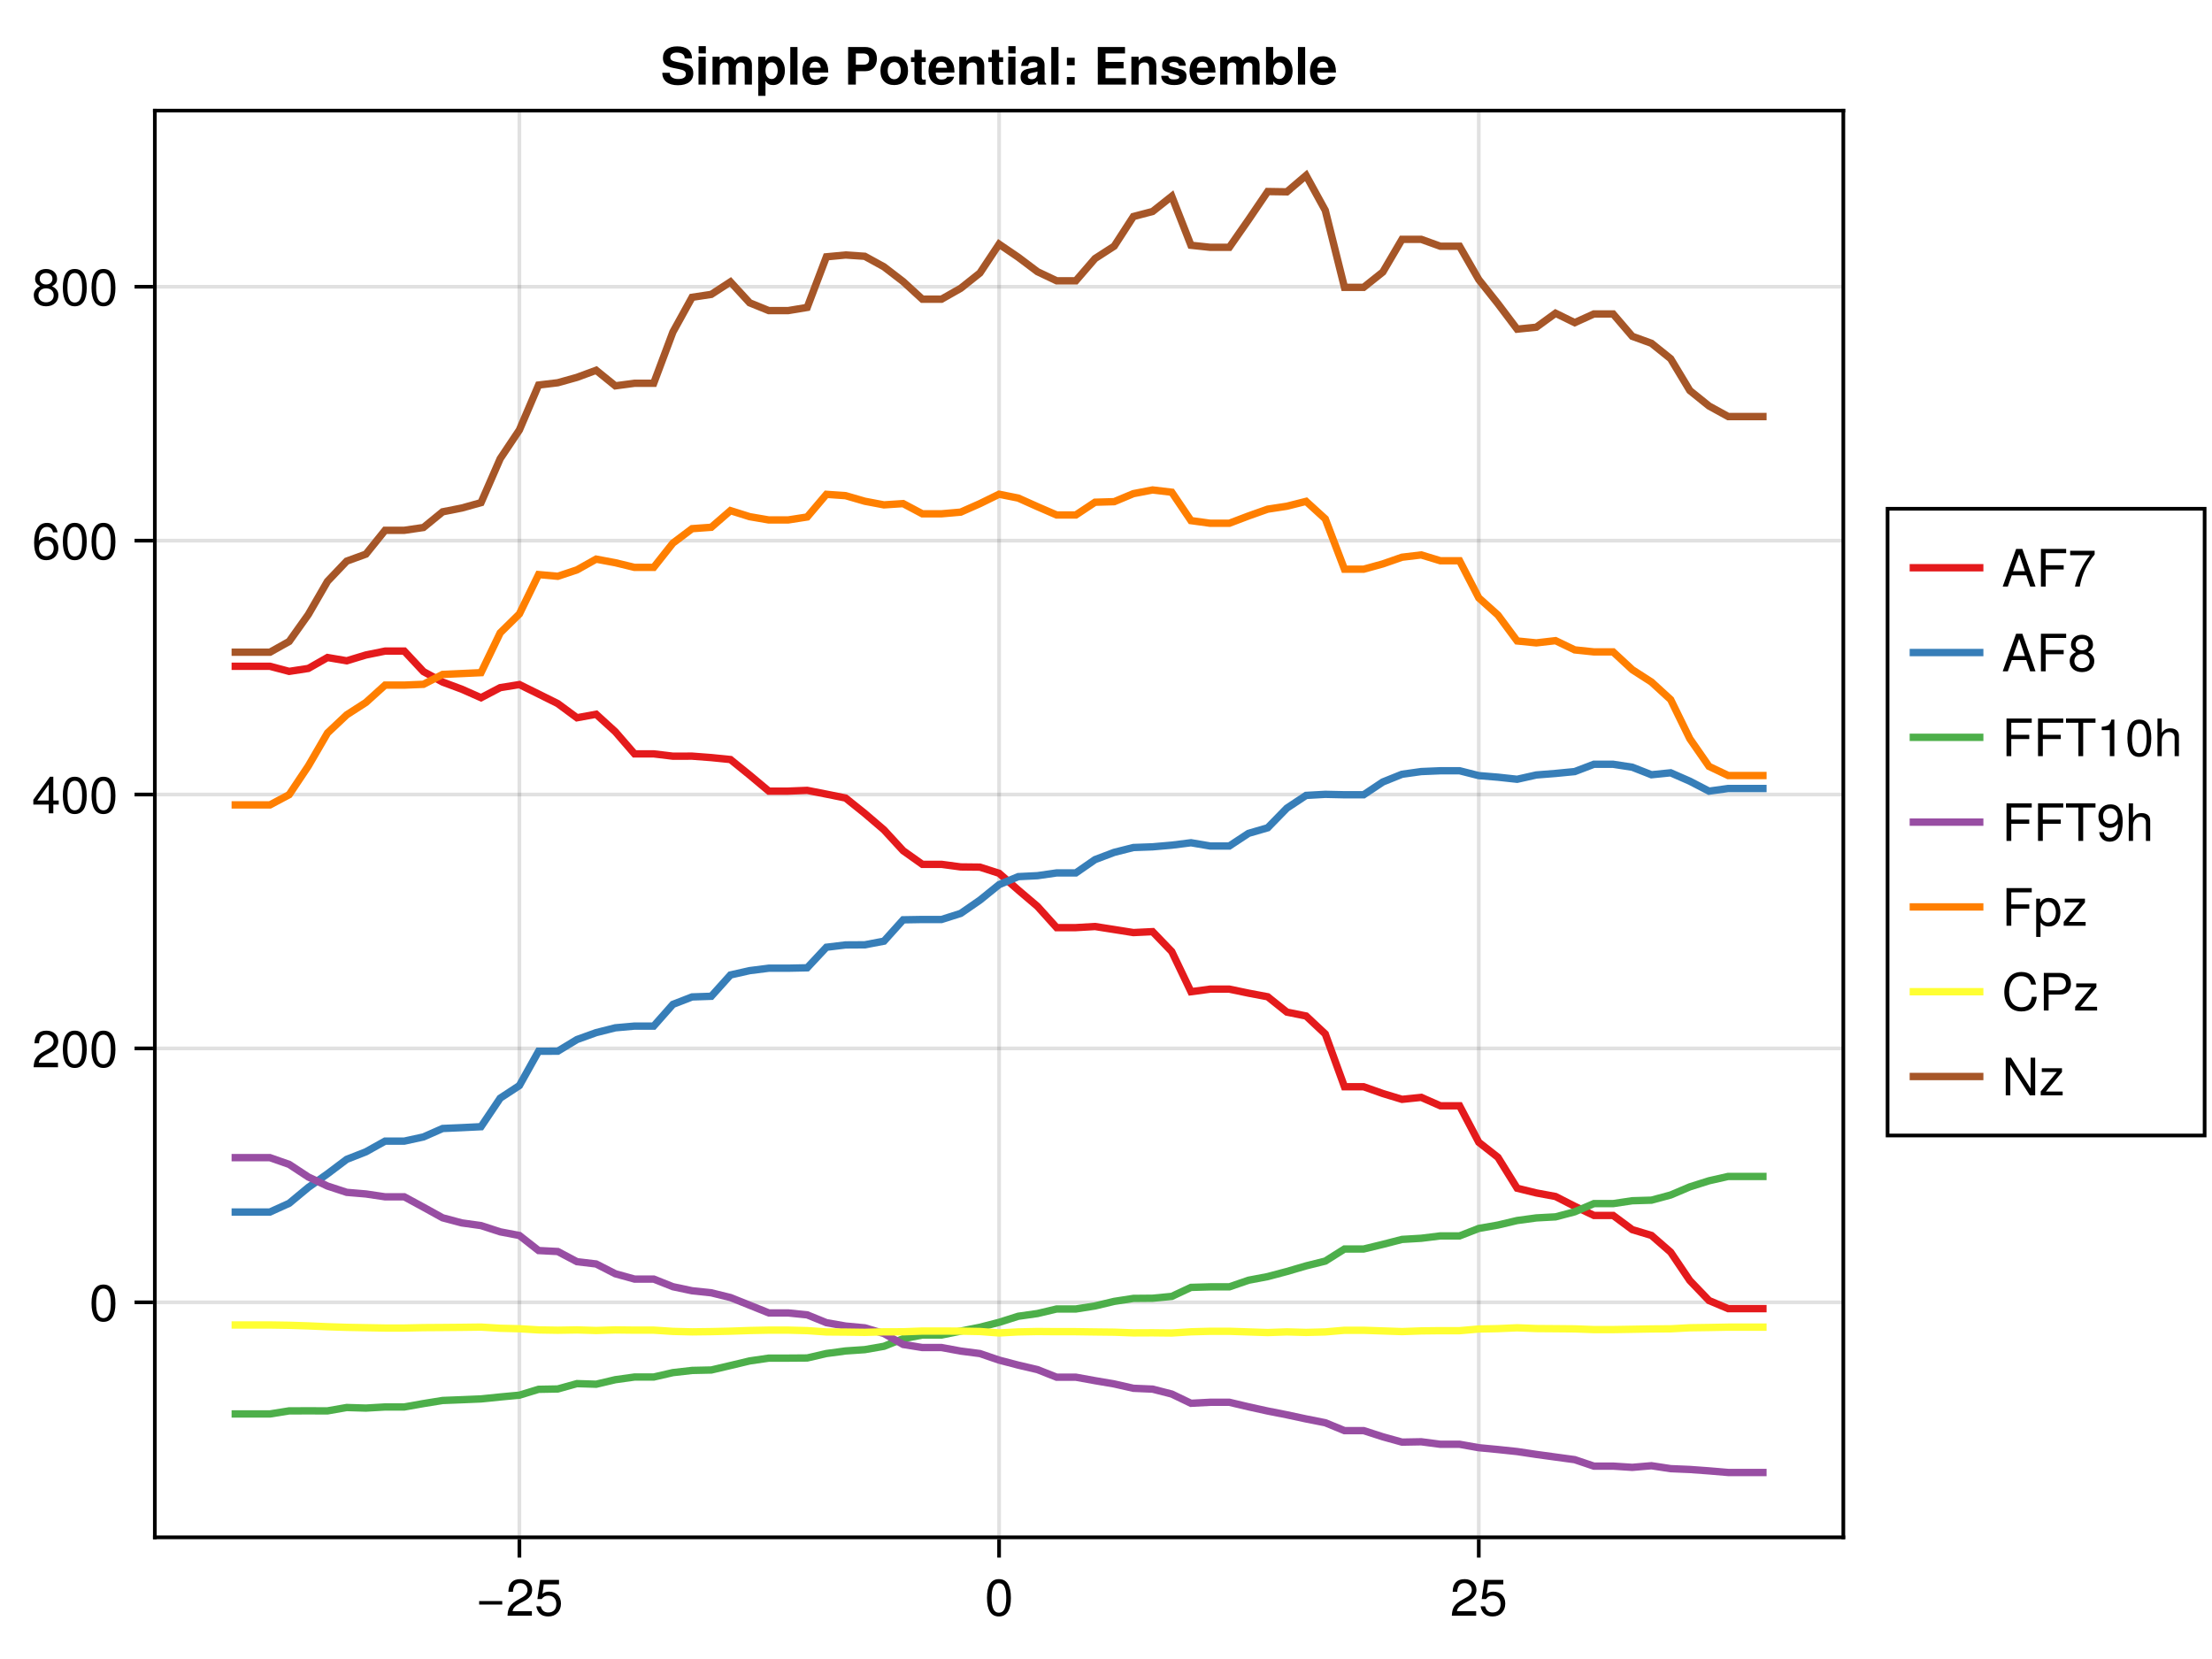 <?xml version="1.0" encoding="UTF-8"?>
<svg xmlns="http://www.w3.org/2000/svg" xmlns:xlink="http://www.w3.org/1999/xlink" width="600" height="450" viewBox="0 0 600 450">
<defs>
<g>
<g id="glyph-0-0-c3ba6ec4">
<path d="M 7.219 -3.031 C 7.219 -3.031 0.953 -3.031 0.953 -3.031 C 0.953 -3.031 0.953 -3.969 0.953 -3.969 C 0.953 -3.969 7.219 -3.969 7.219 -3.969 C 7.219 -3.969 7.219 -3.031 7.219 -3.031 Z M 7.219 -3.031 "/>
</g>
<g id="glyph-0-1-c3ba6ec4">
<path d="M 7.188 -3.297 C 7.188 -1.188 5.781 0.203 3.781 0.203 C 2.016 0.203 0.891 -0.578 0.484 -2.547 C 0.484 -2.547 1.719 -2.547 1.719 -2.547 C 2.016 -1.422 2.672 -0.875 3.75 -0.875 C 5.094 -0.875 5.922 -1.688 5.922 -3.125 C 5.922 -4.594 5.078 -5.453 3.75 -5.453 C 2.984 -5.453 2.5 -5.203 1.938 -4.516 C 1.938 -4.516 0.797 -4.516 0.797 -4.516 C 0.797 -4.516 1.547 -9.719 1.547 -9.719 C 1.547 -9.719 6.656 -9.719 6.656 -9.719 C 6.656 -9.719 6.656 -8.5 6.656 -8.5 C 6.656 -8.5 2.531 -8.5 2.531 -8.5 C 2.531 -8.5 2.141 -5.938 2.141 -5.938 C 2.719 -6.359 3.281 -6.531 3.969 -6.531 C 5.875 -6.531 7.188 -5.25 7.188 -3.297 Z M 7.188 -3.297 "/>
</g>
<g id="glyph-0-2-c3ba6ec4">
<path d="M 7.094 -4.781 C 7.094 -1.516 5.953 0.203 3.844 0.203 C 1.719 0.203 0.609 -1.516 0.609 -4.859 C 0.609 -8.188 1.703 -9.922 3.844 -9.922 C 6 -9.922 7.094 -8.219 7.094 -4.781 Z M 5.844 -4.891 C 5.844 -7.547 5.188 -8.828 3.844 -8.828 C 2.516 -8.828 1.859 -7.562 1.859 -4.844 C 1.859 -2.125 2.516 -0.812 3.828 -0.812 C 5.188 -0.812 5.844 -2.078 5.844 -4.891 Z M 5.844 -4.891 "/>
</g>
<g id="glyph-0-3-c3ba6ec4">
<path d="M 8.109 -9.062 C 8.109 -9.062 2.562 -9.062 2.562 -9.062 C 2.562 -9.062 2.562 -5.797 2.562 -5.797 C 2.562 -5.797 7.438 -5.797 7.438 -5.797 C 7.438 -5.797 7.438 -4.641 7.438 -4.641 C 7.438 -4.641 2.562 -4.641 2.562 -4.641 C 2.562 -4.641 2.562 0 2.562 0 C 2.562 0 1.266 0 1.266 0 C 1.266 0 1.266 -10.203 1.266 -10.203 C 1.266 -10.203 8.109 -10.203 8.109 -10.203 C 8.109 -10.203 8.109 -9.062 8.109 -9.062 Z M 8.109 -9.062 "/>
</g>
<g id="glyph-0-4-c3ba6ec4">
<path d="M 8.297 -9.062 C 8.297 -9.062 4.953 -9.062 4.953 -9.062 C 4.953 -9.062 4.953 0 4.953 0 C 4.953 0 3.656 0 3.656 0 C 3.656 0 3.656 -9.062 3.656 -9.062 C 3.656 -9.062 0.297 -9.062 0.297 -9.062 C 0.297 -9.062 0.297 -10.203 0.297 -10.203 C 0.297 -10.203 8.297 -10.203 8.297 -10.203 C 8.297 -10.203 8.297 -9.062 8.297 -9.062 Z M 8.297 -9.062 "/>
</g>
<g id="glyph-0-5-c3ba6ec4">
<path d="M 6.797 0 C 6.797 0 5.641 0 5.641 0 C 5.641 0 5.641 -5.078 5.641 -5.078 C 5.641 -6.047 4.953 -6.531 4.125 -6.531 C 2.922 -6.531 2.141 -5.547 2.141 -4.047 C 2.141 -4.047 2.141 0 2.141 0 C 2.141 0 0.984 0 0.984 0 C 0.984 0 0.984 -10.203 0.984 -10.203 C 0.984 -10.203 2.141 -10.203 2.141 -10.203 C 2.141 -10.203 2.141 -6.328 2.141 -6.328 C 2.828 -7.219 3.453 -7.547 4.5 -7.547 C 5.922 -7.547 6.797 -6.781 6.797 -5.547 C 6.797 -5.547 6.797 0 6.797 0 Z M 6.797 0 "/>
</g>
<g id="glyph-0-6-c3ba6ec4">
<path d="M 7.125 -5.188 C 7.125 -1.766 5.875 0.203 3.562 0.203 C 2.047 0.203 0.984 -0.75 0.734 -2.375 C 0.734 -2.375 1.969 -2.375 1.969 -2.375 C 2.172 -1.422 2.766 -0.875 3.641 -0.875 C 5.047 -0.875 5.844 -2.219 5.859 -4.641 C 5.203 -3.875 4.516 -3.547 3.578 -3.547 C 1.797 -3.547 0.531 -4.781 0.531 -6.641 C 0.531 -8.578 1.891 -9.922 3.781 -9.922 C 6.047 -9.922 7.125 -8.297 7.125 -5.188 Z M 5.781 -6.656 C 5.781 -7.953 4.906 -8.844 3.766 -8.844 C 2.625 -8.844 1.797 -8 1.797 -6.734 C 1.797 -5.406 2.531 -4.641 3.719 -4.641 C 4.922 -4.641 5.781 -5.453 5.781 -6.656 Z M 5.781 -6.656 "/>
</g>
<g id="glyph-0-7-c3ba6ec4">
<path d="M 7.328 -3.594 C 7.328 -1.266 6.078 0.203 4.188 0.203 C 3.234 0.203 2.547 -0.125 1.938 -0.875 C 1.938 -0.875 1.938 3.047 1.938 3.047 C 1.938 3.047 0.766 3.047 0.766 3.047 C 0.766 3.047 0.766 -7.344 0.766 -7.344 C 0.766 -7.344 1.828 -7.344 1.828 -7.344 C 1.828 -7.344 1.828 -6.234 1.828 -6.234 C 2.375 -7.094 3.172 -7.547 4.172 -7.547 C 6.125 -7.547 7.328 -6.062 7.328 -3.594 Z M 6.109 -3.625 C 6.109 -5.375 5.266 -6.453 3.969 -6.453 C 2.75 -6.453 1.938 -5.328 1.938 -3.609 C 1.938 -1.891 2.75 -0.875 3.969 -0.875 C 5.25 -0.875 6.109 -1.953 6.109 -3.625 Z M 6.109 -3.625 "/>
</g>
<g id="glyph-0-8-c3ba6ec4">
<path d="M 6.391 0 C 6.391 0 0.438 0 0.438 0 C 0.438 0 0.438 -1.047 0.438 -1.047 C 0.438 -1.047 4.812 -6.312 4.812 -6.312 C 4.812 -6.312 0.734 -6.312 0.734 -6.312 C 0.734 -6.312 0.734 -7.344 0.734 -7.344 C 0.734 -7.344 6.203 -7.344 6.203 -7.344 C 6.203 -7.344 6.203 -6.297 6.203 -6.297 C 6.203 -6.297 1.844 -1.016 1.844 -1.016 C 1.844 -1.016 6.391 -1.016 6.391 -1.016 C 6.391 -1.016 6.391 0 6.391 0 Z M 6.391 0 "/>
</g>
<g id="glyph-0-9-c3ba6ec4">
<path d="M 9.484 -3.719 C 9.172 -1.062 7.766 0.25 5.281 0.25 C 2.281 0.25 0.672 -2 0.672 -4.984 C 0.672 -7.969 2.234 -10.453 5.328 -10.453 C 7.578 -10.453 8.859 -9.281 9.266 -7.047 C 9.266 -7.047 7.938 -7.047 7.938 -7.047 C 7.609 -8.594 6.781 -9.312 5.188 -9.312 C 3.203 -9.312 1.969 -7.609 1.969 -5 C 1.969 -2.453 3.266 -0.891 5.297 -0.891 C 7.016 -0.891 7.828 -1.797 8.141 -3.719 C 8.141 -3.719 9.484 -3.719 9.484 -3.719 Z M 9.484 -3.719 "/>
</g>
<g id="glyph-0-10-c3ba6ec4">
<path d="M 9.047 0 C 9.047 0 7.578 0 7.578 0 C 7.578 0 2.297 -8.281 2.297 -8.281 C 2.297 -8.281 2.297 0 2.297 0 C 2.297 0 1.062 0 1.062 0 C 1.062 0 1.062 -10.203 1.062 -10.203 C 1.062 -10.203 2.484 -10.203 2.484 -10.203 C 2.484 -10.203 7.812 -1.859 7.812 -1.859 C 7.812 -1.859 7.812 -10.203 7.812 -10.203 C 7.812 -10.203 9.047 -10.203 9.047 -10.203 C 9.047 -10.203 9.047 0 9.047 0 Z M 9.047 0 "/>
</g>
<g id="glyph-1-0-c3ba6ec4">
<path d="M 7.156 -7.016 C 7.156 -5.797 6.438 -4.766 5.047 -4.016 C 5.047 -4.016 3.656 -3.266 3.656 -3.266 C 2.438 -2.547 1.984 -2.031 1.859 -1.219 C 1.859 -1.219 7.078 -1.219 7.078 -1.219 C 7.078 -1.219 7.078 0 7.078 0 C 7.078 0 0.469 0 0.469 0 C 0.594 -2.188 1.188 -3.125 3.266 -4.297 C 3.266 -4.297 4.547 -5.031 4.547 -5.031 C 5.438 -5.531 5.891 -6.203 5.891 -6.984 C 5.891 -8.047 5.047 -8.844 3.938 -8.844 C 2.719 -8.844 2.031 -8.141 1.938 -6.484 C 1.938 -6.484 0.703 -6.484 0.703 -6.484 C 0.766 -8.891 1.953 -9.922 3.969 -9.922 C 5.859 -9.922 7.156 -8.688 7.156 -7.016 Z M 7.156 -7.016 "/>
</g>
<g id="glyph-2-0-c3ba6ec4">
<path d="M 7.156 -7.016 C 7.156 -5.797 6.438 -4.766 5.047 -4.016 C 5.047 -4.016 3.656 -3.266 3.656 -3.266 C 2.438 -2.547 1.984 -2.031 1.859 -1.219 C 1.859 -1.219 7.078 -1.219 7.078 -1.219 C 7.078 -1.219 7.078 0 7.078 0 C 7.078 0 0.469 0 0.469 0 C 0.594 -2.188 1.188 -3.125 3.266 -4.297 C 3.266 -4.297 4.547 -5.031 4.547 -5.031 C 5.438 -5.531 5.891 -6.203 5.891 -6.984 C 5.891 -8.047 5.047 -8.844 3.938 -8.844 C 2.719 -8.844 2.031 -8.141 1.938 -6.484 C 1.938 -6.484 0.703 -6.484 0.703 -6.484 C 0.766 -8.891 1.953 -9.922 3.969 -9.922 C 5.859 -9.922 7.156 -8.688 7.156 -7.016 Z M 7.156 -7.016 "/>
</g>
<g id="glyph-3-0-c3ba6ec4">
<path d="M 7.188 -3.297 C 7.188 -1.188 5.781 0.203 3.781 0.203 C 2.016 0.203 0.891 -0.578 0.484 -2.547 C 0.484 -2.547 1.719 -2.547 1.719 -2.547 C 2.016 -1.422 2.672 -0.875 3.75 -0.875 C 5.094 -0.875 5.922 -1.688 5.922 -3.125 C 5.922 -4.594 5.078 -5.453 3.75 -5.453 C 2.984 -5.453 2.5 -5.203 1.938 -4.516 C 1.938 -4.516 0.797 -4.516 0.797 -4.516 C 0.797 -4.516 1.547 -9.719 1.547 -9.719 C 1.547 -9.719 6.656 -9.719 6.656 -9.719 C 6.656 -9.719 6.656 -8.5 6.656 -8.5 C 6.656 -8.5 2.531 -8.5 2.531 -8.5 C 2.531 -8.5 2.141 -5.938 2.141 -5.938 C 2.719 -6.359 3.281 -6.531 3.969 -6.531 C 5.875 -6.531 7.188 -5.25 7.188 -3.297 Z M 7.188 -3.297 "/>
</g>
<g id="glyph-4-0-c3ba6ec4">
<path d="M 7.094 -4.781 C 7.094 -1.516 5.953 0.203 3.844 0.203 C 1.719 0.203 0.609 -1.516 0.609 -4.859 C 0.609 -8.188 1.703 -9.922 3.844 -9.922 C 6 -9.922 7.094 -8.219 7.094 -4.781 Z M 5.844 -4.891 C 5.844 -7.547 5.188 -8.828 3.844 -8.828 C 2.516 -8.828 1.859 -7.562 1.859 -4.844 C 1.859 -2.125 2.516 -0.812 3.828 -0.812 C 5.188 -0.812 5.844 -2.078 5.844 -4.891 Z M 5.844 -4.891 "/>
</g>
<g id="glyph-5-0-c3ba6ec4">
<path d="M 7.156 -7.016 C 7.156 -5.797 6.438 -4.766 5.047 -4.016 C 5.047 -4.016 3.656 -3.266 3.656 -3.266 C 2.438 -2.547 1.984 -2.031 1.859 -1.219 C 1.859 -1.219 7.078 -1.219 7.078 -1.219 C 7.078 -1.219 7.078 0 7.078 0 C 7.078 0 0.469 0 0.469 0 C 0.594 -2.188 1.188 -3.125 3.266 -4.297 C 3.266 -4.297 4.547 -5.031 4.547 -5.031 C 5.438 -5.531 5.891 -6.203 5.891 -6.984 C 5.891 -8.047 5.047 -8.844 3.938 -8.844 C 2.719 -8.844 2.031 -8.141 1.938 -6.484 C 1.938 -6.484 0.703 -6.484 0.703 -6.484 C 0.766 -8.891 1.953 -9.922 3.969 -9.922 C 5.859 -9.922 7.156 -8.688 7.156 -7.016 Z M 7.156 -7.016 "/>
</g>
<g id="glyph-5-1-c3ba6ec4">
<path d="M 7.188 -3.078 C 7.188 -1.141 5.828 0.203 3.938 0.203 C 1.672 0.203 0.609 -1.422 0.609 -4.516 C 0.609 -7.984 1.844 -9.922 4.156 -9.922 C 5.672 -9.922 6.734 -8.953 6.969 -7.344 C 6.969 -7.344 5.734 -7.344 5.734 -7.344 C 5.547 -8.281 4.938 -8.828 4.078 -8.828 C 2.656 -8.828 1.875 -7.484 1.859 -5.062 C 2.391 -5.797 3.156 -6.172 4.141 -6.172 C 5.922 -6.172 7.188 -4.922 7.188 -3.078 Z M 5.922 -2.984 C 5.922 -4.312 5.188 -5.078 3.984 -5.078 C 2.766 -5.078 1.938 -4.281 1.938 -3.047 C 1.938 -1.781 2.797 -0.875 3.953 -0.875 C 5.078 -0.875 5.922 -1.734 5.922 -2.984 Z M 5.922 -2.984 "/>
</g>
<g id="glyph-6-0-c3ba6ec4">
<path d="M 7.094 -4.781 C 7.094 -1.516 5.953 0.203 3.844 0.203 C 1.719 0.203 0.609 -1.516 0.609 -4.859 C 0.609 -8.188 1.703 -9.922 3.844 -9.922 C 6 -9.922 7.094 -8.219 7.094 -4.781 Z M 5.844 -4.891 C 5.844 -7.547 5.188 -8.828 3.844 -8.828 C 2.516 -8.828 1.859 -7.562 1.859 -4.844 C 1.859 -2.125 2.516 -0.812 3.828 -0.812 C 5.188 -0.812 5.844 -2.078 5.844 -4.891 Z M 5.844 -4.891 "/>
</g>
<g id="glyph-7-0-c3ba6ec4">
<path d="M 7.281 -2.375 C 7.281 -2.375 5.812 -2.375 5.812 -2.375 C 5.812 -2.375 5.812 0 5.812 0 C 5.812 0 4.578 0 4.578 0 C 4.578 0 4.578 -2.375 4.578 -2.375 C 4.578 -2.375 0.391 -2.375 0.391 -2.375 C 0.391 -2.375 0.391 -3.688 0.391 -3.688 C 0.391 -3.688 4.906 -9.922 4.906 -9.922 C 4.906 -9.922 5.812 -9.922 5.812 -9.922 C 5.812 -9.922 5.812 -3.484 5.812 -3.484 C 5.812 -3.484 7.281 -3.484 7.281 -3.484 C 7.281 -3.484 7.281 -2.375 7.281 -2.375 Z M 4.578 -3.484 C 4.578 -3.484 4.578 -7.828 4.578 -7.828 C 4.578 -7.828 1.469 -3.484 1.469 -3.484 C 1.469 -3.484 4.578 -3.484 4.578 -3.484 Z M 4.578 -3.484 "/>
</g>
<g id="glyph-8-0-c3ba6ec4">
<path d="M 7.094 -4.781 C 7.094 -1.516 5.953 0.203 3.844 0.203 C 1.719 0.203 0.609 -1.516 0.609 -4.859 C 0.609 -8.188 1.703 -9.922 3.844 -9.922 C 6 -9.922 7.094 -8.219 7.094 -4.781 Z M 5.844 -4.891 C 5.844 -7.547 5.188 -8.828 3.844 -8.828 C 2.516 -8.828 1.859 -7.562 1.859 -4.844 C 1.859 -2.125 2.516 -0.812 3.828 -0.812 C 5.188 -0.812 5.844 -2.078 5.844 -4.891 Z M 5.844 -4.891 "/>
</g>
<g id="glyph-9-0-c3ba6ec4">
<path d="M 7.094 -4.781 C 7.094 -1.516 5.953 0.203 3.844 0.203 C 1.719 0.203 0.609 -1.516 0.609 -4.859 C 0.609 -8.188 1.703 -9.922 3.844 -9.922 C 6 -9.922 7.094 -8.219 7.094 -4.781 Z M 5.844 -4.891 C 5.844 -7.547 5.188 -8.828 3.844 -8.828 C 2.516 -8.828 1.859 -7.562 1.859 -4.844 C 1.859 -2.125 2.516 -0.812 3.828 -0.812 C 5.188 -0.812 5.844 -2.078 5.844 -4.891 Z M 5.844 -4.891 "/>
</g>
<g id="glyph-10-0-c3ba6ec4">
<path d="M 7.188 -2.797 C 7.188 -1 5.812 0.203 3.844 0.203 C 1.891 0.203 0.516 -1 0.516 -2.812 C 0.516 -3.906 1.078 -4.672 2.219 -5.219 C 1.203 -5.859 0.875 -6.359 0.875 -7.281 C 0.875 -8.828 2.094 -9.922 3.844 -9.922 C 5.609 -9.922 6.828 -8.828 6.828 -7.281 C 6.828 -6.344 6.5 -5.844 5.469 -5.219 C 6.625 -4.672 7.188 -3.906 7.188 -2.797 Z M 5.578 -7.25 C 5.578 -8.219 4.906 -8.828 3.844 -8.828 C 2.812 -8.828 2.125 -8.219 2.125 -7.266 C 2.125 -6.328 2.812 -5.719 3.844 -5.719 C 4.891 -5.719 5.578 -6.328 5.578 -7.25 Z M 5.922 -2.781 C 5.922 -3.953 5.078 -4.672 3.844 -4.672 C 2.625 -4.672 1.781 -3.953 1.781 -2.781 C 1.781 -1.625 2.625 -0.875 3.828 -0.875 C 5.078 -0.875 5.922 -1.609 5.922 -2.781 Z M 5.922 -2.781 "/>
</g>
<g id="glyph-11-0-c3ba6ec4">
<path d="M 7.094 -4.781 C 7.094 -1.516 5.953 0.203 3.844 0.203 C 1.719 0.203 0.609 -1.516 0.609 -4.859 C 0.609 -8.188 1.703 -9.922 3.844 -9.922 C 6 -9.922 7.094 -8.219 7.094 -4.781 Z M 5.844 -4.891 C 5.844 -7.547 5.188 -8.828 3.844 -8.828 C 2.516 -8.828 1.859 -7.562 1.859 -4.844 C 1.859 -2.125 2.516 -0.812 3.828 -0.812 C 5.188 -0.812 5.844 -2.078 5.844 -4.891 Z M 5.844 -4.891 "/>
</g>
<g id="glyph-12-0-c3ba6ec4">
<path d="M 7.094 -4.781 C 7.094 -1.516 5.953 0.203 3.844 0.203 C 1.719 0.203 0.609 -1.516 0.609 -4.859 C 0.609 -8.188 1.703 -9.922 3.844 -9.922 C 6 -9.922 7.094 -8.219 7.094 -4.781 Z M 5.844 -4.891 C 5.844 -7.547 5.188 -8.828 3.844 -8.828 C 2.516 -8.828 1.859 -7.562 1.859 -4.844 C 1.859 -2.125 2.516 -0.812 3.828 -0.812 C 5.188 -0.812 5.844 -2.078 5.844 -4.891 Z M 5.844 -4.891 "/>
</g>
<g id="glyph-13-0-c3ba6ec4">
<path d="M 8.859 -3.062 C 8.859 -1 7.312 0.172 4.672 0.172 C 2.078 0.172 0.453 -1.016 0.453 -3.203 C 0.453 -3.203 2.484 -3.203 2.484 -3.203 C 2.484 -2.109 3.359 -1.516 4.781 -1.516 C 6.062 -1.516 6.844 -1.953 6.844 -2.812 C 6.844 -3.641 6.328 -3.938 4.922 -4.219 C 4.922 -4.219 3.5 -4.5 3.5 -4.5 C 1.422 -4.906 0.625 -5.641 0.625 -7.234 C 0.625 -9.219 2.047 -10.375 4.5 -10.375 C 6.984 -10.375 8.5 -9.25 8.5 -7.094 C 8.5 -7.094 6.531 -7.094 6.531 -7.094 C 6.531 -8.141 5.719 -8.688 4.391 -8.688 C 3.312 -8.688 2.625 -8.203 2.625 -7.438 C 2.625 -6.688 3.062 -6.391 4.562 -6.109 C 4.562 -6.109 6.156 -5.797 6.156 -5.797 C 8.047 -5.438 8.859 -4.672 8.859 -3.062 Z M 8.859 -3.062 "/>
</g>
<g id="glyph-13-1-c3ba6ec4">
<path d="M 8.031 -3.781 C 8.031 -1.484 6.688 0.125 4.875 0.125 C 3.922 0.125 3.25 -0.172 2.766 -1.016 C 2.766 -1.016 2.766 3.047 2.766 3.047 C 2.766 3.047 0.812 3.047 0.812 3.047 C 0.812 3.047 0.812 -7.562 0.812 -7.562 C 0.812 -7.562 2.766 -7.562 2.766 -7.562 C 2.766 -7.562 2.766 -6.438 2.766 -6.438 C 3.25 -7.281 3.922 -7.688 4.875 -7.688 C 6.844 -7.688 8.031 -6.016 8.031 -3.781 Z M 6.078 -3.75 C 6.078 -5.188 5.422 -6.047 4.422 -6.047 C 3.438 -6.047 2.766 -5.188 2.766 -3.781 C 2.766 -2.359 3.438 -1.516 4.422 -1.516 C 5.391 -1.516 6.078 -2.375 6.078 -3.75 Z M 6.078 -3.75 "/>
</g>
<g id="glyph-13-2-c3ba6ec4">
<path d="M 8.859 -7.047 C 8.859 -4.969 7.656 -3.641 5.781 -3.641 C 5.781 -3.641 3.156 -3.641 3.156 -3.641 C 3.156 -3.641 3.156 0 3.156 0 C 3.156 0 1.062 0 1.062 0 C 1.062 0 1.062 -10.203 1.062 -10.203 C 1.062 -10.203 5.578 -10.203 5.578 -10.203 C 7.703 -10.203 8.859 -9.094 8.859 -7.047 Z M 6.766 -6.922 C 6.766 -7.969 6.25 -8.453 5.125 -8.453 C 5.125 -8.453 3.156 -8.453 3.156 -8.453 C 3.156 -8.453 3.156 -5.391 3.156 -5.391 C 3.156 -5.391 5.125 -5.391 5.125 -5.391 C 6.25 -5.391 6.766 -5.875 6.766 -6.922 Z M 6.766 -6.922 "/>
</g>
<g id="glyph-14-0-c3ba6ec4">
<path d="M 2.891 0 C 2.891 0 0.938 0 0.938 0 C 0.938 0 0.938 -7.562 0.938 -7.562 C 0.938 -7.562 2.891 -7.562 2.891 -7.562 C 2.891 -7.562 2.891 0 2.891 0 Z M 2.922 -8.469 C 2.922 -8.469 0.969 -8.469 0.969 -8.469 C 0.969 -8.469 0.969 -10.438 0.969 -10.438 C 0.969 -10.438 2.922 -10.438 2.922 -10.438 C 2.922 -10.438 2.922 -8.469 2.922 -8.469 Z M 2.922 -8.469 "/>
</g>
<g id="glyph-14-1-c3ba6ec4">
<path d="M 4.219 0 C 3.859 0.016 3.516 0.062 3.078 0.062 C 1.797 0.062 1.156 -0.438 1.156 -1.625 C 1.156 -1.625 1.156 -6.109 1.156 -6.109 C 1.156 -6.109 0.203 -6.109 0.203 -6.109 C 0.203 -6.109 0.203 -7.406 0.203 -7.406 C 0.203 -7.406 1.156 -7.406 1.156 -7.406 C 1.156 -7.406 1.156 -9.438 1.156 -9.438 C 1.156 -9.438 3.125 -9.438 3.125 -9.438 C 3.125 -9.438 3.125 -7.406 3.125 -7.406 C 3.125 -7.406 4.219 -7.406 4.219 -7.406 C 4.219 -7.406 4.219 -6.109 4.219 -6.109 C 4.219 -6.109 3.125 -6.109 3.125 -6.109 C 3.125 -6.109 3.125 -2.156 3.125 -2.156 C 3.125 -1.484 3.25 -1.328 3.766 -1.328 C 3.906 -1.328 4.016 -1.344 4.219 -1.375 C 4.219 -1.375 4.219 0 4.219 0 Z M 4.219 0 "/>
</g>
<g id="glyph-15-0-c3ba6ec4">
<path d="M 11.531 0 C 11.531 0 9.578 0 9.578 0 C 9.578 0 9.578 -5.047 9.578 -5.047 C 9.578 -5.641 9.172 -6.016 8.516 -6.016 C 7.672 -6.016 7.172 -5.453 7.172 -4.531 C 7.172 -4.531 7.172 0 7.172 0 C 7.172 0 5.203 0 5.203 0 C 5.203 0 5.203 -5.047 5.203 -5.047 C 5.203 -5.641 4.797 -6.016 4.141 -6.016 C 3.297 -6.016 2.797 -5.453 2.797 -4.531 C 2.797 -4.531 2.797 0 2.797 0 C 2.797 0 0.844 0 0.844 0 C 0.844 0 0.844 -7.562 0.844 -7.562 C 0.844 -7.562 2.781 -7.562 2.781 -7.562 C 2.781 -7.562 2.781 -6.625 2.781 -6.625 C 3.438 -7.391 3.984 -7.688 4.859 -7.688 C 5.797 -7.688 6.547 -7.281 6.922 -6.562 C 7.5 -7.344 8.172 -7.688 9.125 -7.688 C 10.641 -7.688 11.531 -6.812 11.531 -5.344 C 11.531 -5.344 11.531 0 11.531 0 Z M 11.531 0 "/>
</g>
<g id="glyph-15-1-c3ba6ec4">
<path d="M 2.891 0 C 2.891 0 0.938 0 0.938 0 C 0.938 0 0.938 -10.203 0.938 -10.203 C 0.938 -10.203 2.891 -10.203 2.891 -10.203 C 2.891 -10.203 2.891 0 2.891 0 Z M 2.891 0 "/>
</g>
<g id="glyph-15-2-c3ba6ec4">
<path d="M 7.344 -3.5 C 7.344 -3.5 7.344 -3.266 7.344 -3.266 C 7.344 -3.266 2.266 -3.266 2.266 -3.266 C 2.328 -1.797 2.906 -1.375 3.844 -1.375 C 4.547 -1.375 5.172 -1.578 5.328 -2.125 C 5.328 -2.125 7.266 -2.125 7.266 -2.125 C 6.828 -0.641 5.453 0.125 3.766 0.125 C 1.625 0.125 0.312 -1.266 0.312 -3.688 C 0.312 -6.219 1.641 -7.688 3.812 -7.688 C 6.031 -7.688 7.344 -6.109 7.344 -3.5 Z M 5.312 -4.562 C 5.203 -5.641 4.625 -6.188 3.781 -6.188 C 2.906 -6.188 2.422 -5.609 2.297 -4.562 C 2.297 -4.562 5.312 -4.562 5.312 -4.562 Z M 5.312 -4.562 "/>
</g>
<g id="glyph-15-3-c3ba6ec4">
</g>
<g id="glyph-15-4-c3ba6ec4">
<path d="M 7.969 -3.719 C 7.969 -1.297 6.531 0.125 4.234 0.125 C 1.906 0.125 0.484 -1.281 0.484 -3.781 C 0.484 -6.266 1.906 -7.688 4.219 -7.688 C 6.578 -7.688 7.969 -6.281 7.969 -3.719 Z M 6 -3.75 C 6 -5.234 5.312 -6.109 4.234 -6.109 C 3.156 -6.109 2.453 -5.219 2.453 -3.781 C 2.453 -2.344 3.156 -1.453 4.234 -1.453 C 5.281 -1.453 6 -2.344 6 -3.75 Z M 6 -3.75 "/>
</g>
<g id="glyph-15-5-c3ba6ec4">
<path d="M 4.219 0 C 3.859 0.016 3.516 0.062 3.078 0.062 C 1.797 0.062 1.156 -0.438 1.156 -1.625 C 1.156 -1.625 1.156 -6.109 1.156 -6.109 C 1.156 -6.109 0.203 -6.109 0.203 -6.109 C 0.203 -6.109 0.203 -7.406 0.203 -7.406 C 0.203 -7.406 1.156 -7.406 1.156 -7.406 C 1.156 -7.406 1.156 -9.438 1.156 -9.438 C 1.156 -9.438 3.125 -9.438 3.125 -9.438 C 3.125 -9.438 3.125 -7.406 3.125 -7.406 C 3.125 -7.406 4.219 -7.406 4.219 -7.406 C 4.219 -7.406 4.219 -6.109 4.219 -6.109 C 4.219 -6.109 3.125 -6.109 3.125 -6.109 C 3.125 -6.109 3.125 -2.156 3.125 -2.156 C 3.125 -1.484 3.25 -1.328 3.766 -1.328 C 3.906 -1.328 4.016 -1.344 4.219 -1.375 C 4.219 -1.375 4.219 0 4.219 0 Z M 4.219 0 "/>
</g>
<g id="glyph-15-6-c3ba6ec4">
<path d="M 7.344 0 C 7.344 0 5.203 0 5.203 0 C 5.031 -0.219 4.984 -0.562 4.984 -0.953 C 4.297 -0.234 3.531 0.125 2.688 0.125 C 1.422 0.125 0.391 -0.578 0.391 -2.047 C 0.391 -3.422 1.125 -4.062 2.625 -4.328 C 2.625 -4.328 3.406 -4.469 3.406 -4.469 C 4.375 -4.641 4.969 -4.547 4.969 -5.344 C 4.969 -5.859 4.594 -6.109 3.844 -6.109 C 2.875 -6.109 2.547 -5.859 2.453 -5.062 C 2.453 -5.062 0.562 -5.062 0.562 -5.062 C 0.688 -6.812 1.75 -7.688 3.797 -7.688 C 5.844 -7.688 6.891 -6.906 6.891 -5.359 C 6.891 -5.359 6.891 -1.156 6.891 -1.156 C 6.891 -0.766 6.984 -0.562 7.344 -0.234 C 7.344 -0.234 7.344 0 7.344 0 Z M 4.969 -3.234 C 4.969 -3.234 4.969 -3.562 4.969 -3.562 C 4.75 -3.453 4.656 -3.438 4.141 -3.328 C 4.141 -3.328 3.469 -3.203 3.469 -3.203 C 2.656 -3.047 2.359 -2.844 2.359 -2.266 C 2.359 -1.703 2.766 -1.453 3.422 -1.453 C 4.406 -1.453 4.969 -2.094 4.969 -3.234 Z M 4.969 -3.234 "/>
</g>
<g id="glyph-15-7-c3ba6ec4">
<path d="M 3.391 0 C 3.391 0 1.281 0 1.281 0 C 1.281 0 1.281 -2.047 1.281 -2.047 C 1.281 -2.047 3.391 -2.047 3.391 -2.047 C 3.391 -2.047 3.391 0 3.391 0 Z M 3.391 -5.234 C 3.391 -5.234 1.281 -5.234 1.281 -5.234 C 1.281 -5.234 1.281 -7.281 1.281 -7.281 C 1.281 -7.281 3.391 -7.281 3.391 -7.281 C 3.391 -7.281 3.391 -5.234 3.391 -5.234 Z M 3.391 -5.234 "/>
</g>
<g id="glyph-15-8-c3ba6ec4">
<path d="M 8.734 0 C 8.734 0 1.109 0 1.109 0 C 1.109 0 1.109 -10.203 1.109 -10.203 C 1.109 -10.203 8.484 -10.203 8.484 -10.203 C 8.484 -10.203 8.484 -8.453 8.484 -8.453 C 8.484 -8.453 3.203 -8.453 3.203 -8.453 C 3.203 -8.453 3.203 -6.141 3.203 -6.141 C 3.203 -6.141 8.094 -6.141 8.094 -6.141 C 8.094 -6.141 8.094 -4.391 8.094 -4.391 C 8.094 -4.391 3.203 -4.391 3.203 -4.391 C 3.203 -4.391 3.203 -1.75 3.203 -1.75 C 3.203 -1.75 8.734 -1.75 8.734 -1.75 C 8.734 -1.75 8.734 0 8.734 0 Z M 8.734 0 "/>
</g>
<g id="glyph-15-9-c3ba6ec4">
<path d="M 8.047 -3.688 C 8.047 -1.406 6.672 0.125 4.875 0.125 C 3.922 0.125 3.266 -0.219 2.781 -0.875 C 2.781 -0.875 2.781 0 2.781 0 C 2.781 0 0.828 0 0.828 0 C 0.828 0 0.828 -10.203 0.828 -10.203 C 0.828 -10.203 2.781 -10.203 2.781 -10.203 C 2.781 -10.203 2.781 -6.578 2.781 -6.578 C 3.266 -7.344 3.938 -7.688 4.875 -7.688 C 6.859 -7.688 8.047 -5.828 8.047 -3.688 Z M 6.094 -3.766 C 6.094 -5.172 5.406 -6.047 4.438 -6.047 C 3.453 -6.047 2.781 -5.188 2.781 -3.812 C 2.781 -2.359 3.438 -1.516 4.438 -1.516 C 5.406 -1.516 6.094 -2.391 6.094 -3.766 Z M 6.094 -3.766 "/>
</g>
<g id="glyph-16-0-c3ba6ec4">
<path d="M 7.641 0 C 7.641 0 5.688 0 5.688 0 C 5.688 0 5.688 -4.656 5.688 -4.656 C 5.688 -5.562 5.266 -6.016 4.422 -6.016 C 3.469 -6.016 2.844 -5.438 2.844 -4.531 C 2.844 -4.531 2.844 0 2.844 0 C 2.844 0 0.875 0 0.875 0 C 0.875 0 0.875 -7.562 0.875 -7.562 C 0.875 -7.562 2.844 -7.562 2.844 -7.562 C 2.844 -7.562 2.844 -6.469 2.844 -6.469 C 3.406 -7.312 4.094 -7.688 5.109 -7.688 C 6.719 -7.688 7.641 -6.734 7.641 -5.062 C 7.641 -5.062 7.641 0 7.641 0 Z M 7.641 0 "/>
</g>
<g id="glyph-16-1-c3ba6ec4">
<path d="M 7.344 -3.5 C 7.344 -3.5 7.344 -3.266 7.344 -3.266 C 7.344 -3.266 2.266 -3.266 2.266 -3.266 C 2.328 -1.797 2.906 -1.375 3.844 -1.375 C 4.547 -1.375 5.172 -1.578 5.328 -2.125 C 5.328 -2.125 7.266 -2.125 7.266 -2.125 C 6.828 -0.641 5.453 0.125 3.766 0.125 C 1.625 0.125 0.312 -1.266 0.312 -3.688 C 0.312 -6.219 1.641 -7.688 3.812 -7.688 C 6.031 -7.688 7.344 -6.109 7.344 -3.5 Z M 5.312 -4.562 C 5.203 -5.641 4.625 -6.188 3.781 -6.188 C 2.906 -6.188 2.422 -5.609 2.297 -4.562 C 2.297 -4.562 5.312 -4.562 5.312 -4.562 Z M 5.312 -4.562 "/>
</g>
<g id="glyph-17-0-c3ba6ec4">
<path d="M 2.891 0 C 2.891 0 0.938 0 0.938 0 C 0.938 0 0.938 -7.562 0.938 -7.562 C 0.938 -7.562 2.891 -7.562 2.891 -7.562 C 2.891 -7.562 2.891 0 2.891 0 Z M 2.922 -8.469 C 2.922 -8.469 0.969 -8.469 0.969 -8.469 C 0.969 -8.469 0.969 -10.438 0.969 -10.438 C 0.969 -10.438 2.922 -10.438 2.922 -10.438 C 2.922 -10.438 2.922 -8.469 2.922 -8.469 Z M 2.922 -8.469 "/>
</g>
<g id="glyph-17-1-c3ba6ec4">
<path d="M 2.891 0 C 2.891 0 0.938 0 0.938 0 C 0.938 0 0.938 -10.203 0.938 -10.203 C 0.938 -10.203 2.891 -10.203 2.891 -10.203 C 2.891 -10.203 2.891 0 2.891 0 Z M 2.891 0 "/>
</g>
<g id="glyph-17-2-c3ba6ec4">
<path d="M 7.641 0 C 7.641 0 5.688 0 5.688 0 C 5.688 0 5.688 -4.656 5.688 -4.656 C 5.688 -5.562 5.266 -6.016 4.422 -6.016 C 3.469 -6.016 2.844 -5.438 2.844 -4.531 C 2.844 -4.531 2.844 0 2.844 0 C 2.844 0 0.875 0 0.875 0 C 0.875 0 0.875 -7.562 0.875 -7.562 C 0.875 -7.562 2.844 -7.562 2.844 -7.562 C 2.844 -7.562 2.844 -6.469 2.844 -6.469 C 3.406 -7.312 4.094 -7.688 5.109 -7.688 C 6.719 -7.688 7.641 -6.734 7.641 -5.062 C 7.641 -5.062 7.641 0 7.641 0 Z M 7.641 0 "/>
</g>
<g id="glyph-17-3-c3ba6ec4">
<path d="M 7.281 -2.234 C 7.281 -0.719 6.109 0.125 3.969 0.125 C 1.688 0.125 0.469 -0.734 0.406 -2.391 C 0.406 -2.391 2.328 -2.391 2.328 -2.391 C 2.484 -1.578 2.969 -1.406 3.859 -1.406 C 4.781 -1.406 5.312 -1.594 5.312 -2.062 C 5.312 -2.266 5.156 -2.422 4.656 -2.578 C 4.656 -2.578 2.328 -3.297 2.328 -3.297 C 0.922 -3.734 0.672 -4.234 0.672 -5.172 C 0.672 -6.719 1.859 -7.688 3.781 -7.688 C 5.812 -7.688 7.047 -6.719 7.062 -5.125 C 7.062 -5.125 5.188 -5.125 5.188 -5.125 C 5.172 -5.812 4.703 -6.141 3.766 -6.141 C 3.078 -6.141 2.625 -5.859 2.625 -5.453 C 2.625 -5.141 2.766 -5.016 3.312 -4.859 C 3.312 -4.859 5.797 -4.141 5.797 -4.141 C 6.797 -3.844 7.281 -3.203 7.281 -2.344 C 7.281 -2.344 7.281 -2.234 7.281 -2.234 Z M 7.281 -2.234 "/>
</g>
<g id="glyph-18-0-c3ba6ec4">
<path d="M 9.141 0 C 9.141 0 7.688 0 7.688 0 C 7.688 0 6.641 -3.062 6.641 -3.062 C 6.641 -3.062 2.703 -3.062 2.703 -3.062 C 2.703 -3.062 1.625 0 1.625 0 C 1.625 0 0.234 0 0.234 0 C 0.234 0 3.875 -10.203 3.875 -10.203 C 3.875 -10.203 5.562 -10.203 5.562 -10.203 C 5.562 -10.203 9.141 0 9.141 0 Z M 6.266 -4.156 C 6.266 -4.156 4.703 -8.812 4.703 -8.812 C 4.703 -8.812 3.031 -4.156 3.031 -4.156 C 3.031 -4.156 6.266 -4.156 6.266 -4.156 Z M 6.266 -4.156 "/>
</g>
<g id="glyph-18-1-c3ba6ec4">
<path d="M 8.109 -9.062 C 8.109 -9.062 2.562 -9.062 2.562 -9.062 C 2.562 -9.062 2.562 -5.797 2.562 -5.797 C 2.562 -5.797 7.438 -5.797 7.438 -5.797 C 7.438 -5.797 7.438 -4.641 7.438 -4.641 C 7.438 -4.641 2.562 -4.641 2.562 -4.641 C 2.562 -4.641 2.562 0 2.562 0 C 2.562 0 1.266 0 1.266 0 C 1.266 0 1.266 -10.203 1.266 -10.203 C 1.266 -10.203 8.109 -10.203 8.109 -10.203 C 8.109 -10.203 8.109 -9.062 8.109 -9.062 Z M 8.109 -9.062 "/>
</g>
<g id="glyph-18-2-c3ba6ec4">
<path d="M 7.281 -8.688 C 5.188 -6.203 3.797 -3.203 3.25 0 C 3.25 0 1.938 0 1.938 0 C 2.625 -3.109 4.031 -6 6 -8.5 C 6 -8.5 0.641 -8.5 0.641 -8.5 C 0.641 -8.5 0.641 -9.719 0.641 -9.719 C 0.641 -9.719 7.281 -9.719 7.281 -9.719 C 7.281 -9.719 7.281 -8.688 7.281 -8.688 Z M 7.281 -8.688 "/>
</g>
<g id="glyph-19-0-c3ba6ec4">
<path d="M 9.141 0 C 9.141 0 7.688 0 7.688 0 C 7.688 0 6.641 -3.062 6.641 -3.062 C 6.641 -3.062 2.703 -3.062 2.703 -3.062 C 2.703 -3.062 1.625 0 1.625 0 C 1.625 0 0.234 0 0.234 0 C 0.234 0 3.875 -10.203 3.875 -10.203 C 3.875 -10.203 5.562 -10.203 5.562 -10.203 C 5.562 -10.203 9.141 0 9.141 0 Z M 6.266 -4.156 C 6.266 -4.156 4.703 -8.812 4.703 -8.812 C 4.703 -8.812 3.031 -4.156 3.031 -4.156 C 3.031 -4.156 6.266 -4.156 6.266 -4.156 Z M 6.266 -4.156 "/>
</g>
<g id="glyph-19-1-c3ba6ec4">
<path d="M 8.109 -9.062 C 8.109 -9.062 2.562 -9.062 2.562 -9.062 C 2.562 -9.062 2.562 -5.797 2.562 -5.797 C 2.562 -5.797 7.438 -5.797 7.438 -5.797 C 7.438 -5.797 7.438 -4.641 7.438 -4.641 C 7.438 -4.641 2.562 -4.641 2.562 -4.641 C 2.562 -4.641 2.562 0 2.562 0 C 2.562 0 1.266 0 1.266 0 C 1.266 0 1.266 -10.203 1.266 -10.203 C 1.266 -10.203 8.109 -10.203 8.109 -10.203 C 8.109 -10.203 8.109 -9.062 8.109 -9.062 Z M 8.109 -9.062 "/>
</g>
<g id="glyph-19-2-c3ba6ec4">
<path d="M 7.188 -2.797 C 7.188 -1 5.812 0.203 3.844 0.203 C 1.891 0.203 0.516 -1 0.516 -2.812 C 0.516 -3.906 1.078 -4.672 2.219 -5.219 C 1.203 -5.859 0.875 -6.359 0.875 -7.281 C 0.875 -8.828 2.094 -9.922 3.844 -9.922 C 5.609 -9.922 6.828 -8.828 6.828 -7.281 C 6.828 -6.344 6.5 -5.844 5.469 -5.219 C 6.625 -4.672 7.188 -3.906 7.188 -2.797 Z M 5.578 -7.25 C 5.578 -8.219 4.906 -8.828 3.844 -8.828 C 2.812 -8.828 2.125 -8.219 2.125 -7.266 C 2.125 -6.328 2.812 -5.719 3.844 -5.719 C 4.891 -5.719 5.578 -6.328 5.578 -7.25 Z M 5.922 -2.781 C 5.922 -3.953 5.078 -4.672 3.844 -4.672 C 2.625 -4.672 1.781 -3.953 1.781 -2.781 C 1.781 -1.625 2.625 -0.875 3.828 -0.875 C 5.078 -0.875 5.922 -1.609 5.922 -2.781 Z M 5.922 -2.781 "/>
</g>
<g id="glyph-20-0-c3ba6ec4">
<path d="M 4.859 0 C 4.859 0 3.625 0 3.625 0 C 3.625 0 3.625 -7.062 3.625 -7.062 C 3.625 -7.062 1.422 -7.062 1.422 -7.062 C 1.422 -7.062 1.422 -7.953 1.422 -7.953 C 3.328 -8.188 3.609 -8.406 4.047 -9.922 C 4.047 -9.922 4.859 -9.922 4.859 -9.922 C 4.859 -9.922 4.859 0 4.859 0 Z M 4.859 0 "/>
</g>
<g id="glyph-20-1-c3ba6ec4">
<path d="M 8.109 -9.062 C 8.109 -9.062 2.562 -9.062 2.562 -9.062 C 2.562 -9.062 2.562 -5.797 2.562 -5.797 C 2.562 -5.797 7.438 -5.797 7.438 -5.797 C 7.438 -5.797 7.438 -4.641 7.438 -4.641 C 7.438 -4.641 2.562 -4.641 2.562 -4.641 C 2.562 -4.641 2.562 0 2.562 0 C 2.562 0 1.266 0 1.266 0 C 1.266 0 1.266 -10.203 1.266 -10.203 C 1.266 -10.203 8.109 -10.203 8.109 -10.203 C 8.109 -10.203 8.109 -9.062 8.109 -9.062 Z M 8.109 -9.062 "/>
</g>
<g id="glyph-20-2-c3ba6ec4">
<path d="M 6.391 0 C 6.391 0 0.438 0 0.438 0 C 0.438 0 0.438 -1.047 0.438 -1.047 C 0.438 -1.047 4.812 -6.312 4.812 -6.312 C 4.812 -6.312 0.734 -6.312 0.734 -6.312 C 0.734 -6.312 0.734 -7.344 0.734 -7.344 C 0.734 -7.344 6.203 -7.344 6.203 -7.344 C 6.203 -7.344 6.203 -6.297 6.203 -6.297 C 6.203 -6.297 1.844 -1.016 1.844 -1.016 C 1.844 -1.016 6.391 -1.016 6.391 -1.016 C 6.391 -1.016 6.391 0 6.391 0 Z M 6.391 0 "/>
</g>
<g id="glyph-21-0-c3ba6ec4">
<path d="M 8.641 -7.203 C 8.641 -5.516 7.469 -4.328 5.781 -4.328 C 5.781 -4.328 2.578 -4.328 2.578 -4.328 C 2.578 -4.328 2.578 0 2.578 0 C 2.578 0 1.281 0 1.281 0 C 1.281 0 1.281 -10.203 1.281 -10.203 C 1.281 -10.203 5.484 -10.203 5.484 -10.203 C 7.5 -10.203 8.641 -9.125 8.641 -7.203 Z M 7.281 -7.266 C 7.281 -8.391 6.531 -9.062 5.297 -9.062 C 5.297 -9.062 2.578 -9.062 2.578 -9.062 C 2.578 -9.062 2.578 -5.469 2.578 -5.469 C 2.578 -5.469 5.297 -5.469 5.297 -5.469 C 6.531 -5.469 7.281 -6.141 7.281 -7.266 Z M 7.281 -7.266 "/>
</g>
<g id="glyph-21-1-c3ba6ec4">
<path d="M 6.391 0 C 6.391 0 0.438 0 0.438 0 C 0.438 0 0.438 -1.047 0.438 -1.047 C 0.438 -1.047 4.812 -6.312 4.812 -6.312 C 4.812 -6.312 0.734 -6.312 0.734 -6.312 C 0.734 -6.312 0.734 -7.344 0.734 -7.344 C 0.734 -7.344 6.203 -7.344 6.203 -7.344 C 6.203 -7.344 6.203 -6.297 6.203 -6.297 C 6.203 -6.297 1.844 -1.016 1.844 -1.016 C 1.844 -1.016 6.391 -1.016 6.391 -1.016 C 6.391 -1.016 6.391 0 6.391 0 Z M 6.391 0 "/>
</g>
</g>
</defs>
<rect x="-60" y="-45" width="720" height="540" fill="rgb(100%, 100%, 100%)" fill-opacity="1"/>
<path fill-rule="nonzero" fill="rgb(100%, 100%, 100%)" fill-opacity="1" d="M 42 417 L 500 417 L 500 30 L 42 30 Z M 42 417 "/>
<path fill="none" stroke-width="1" stroke-linecap="butt" stroke-linejoin="miter" stroke="rgb(0%, 0%, 0%)" stroke-opacity="0.12" stroke-miterlimit="1.155" d="M 140.887 417 L 140.887 30 "/>
<path fill="none" stroke-width="1" stroke-linecap="butt" stroke-linejoin="miter" stroke="rgb(0%, 0%, 0%)" stroke-opacity="0.12" stroke-miterlimit="1.155" d="M 271 417 L 271 30 "/>
<path fill="none" stroke-width="1" stroke-linecap="butt" stroke-linejoin="miter" stroke="rgb(0%, 0%, 0%)" stroke-opacity="0.12" stroke-miterlimit="1.155" d="M 401.113 417 L 401.113 30 "/>
<path fill="none" stroke-width="1" stroke-linecap="butt" stroke-linejoin="miter" stroke="rgb(0%, 0%, 0%)" stroke-opacity="0.12" stroke-miterlimit="1.155" d="M 42 353.246 L 500 353.246 "/>
<path fill="none" stroke-width="1" stroke-linecap="butt" stroke-linejoin="miter" stroke="rgb(0%, 0%, 0%)" stroke-opacity="0.12" stroke-miterlimit="1.155" d="M 42 284.379 L 500 284.379 "/>
<path fill="none" stroke-width="1" stroke-linecap="butt" stroke-linejoin="miter" stroke="rgb(0%, 0%, 0%)" stroke-opacity="0.12" stroke-miterlimit="1.155" d="M 42 215.512 L 500 215.512 "/>
<path fill="none" stroke-width="1" stroke-linecap="butt" stroke-linejoin="miter" stroke="rgb(0%, 0%, 0%)" stroke-opacity="0.12" stroke-miterlimit="1.155" d="M 42 146.645 L 500 146.645 "/>
<path fill="none" stroke-width="1" stroke-linecap="butt" stroke-linejoin="miter" stroke="rgb(0%, 0%, 0%)" stroke-opacity="0.12" stroke-miterlimit="1.155" d="M 42 77.777 L 500 77.777 "/>
<g fill="rgb(0%, 0%, 0%)" fill-opacity="1">
<use xlink:href="#glyph-0-0-c3ba6ec4" x="129.014" y="438.258"/>
</g>
<g fill="rgb(0%, 0%, 0%)" fill-opacity="1">
<use xlink:href="#glyph-1-0-c3ba6ec4" x="137.19" y="438.258"/>
</g>
<g fill="rgb(0%, 0%, 0%)" fill-opacity="1">
<use xlink:href="#glyph-0-1-c3ba6ec4" x="144.974" y="438.258"/>
</g>
<g fill="rgb(0%, 0%, 0%)" fill-opacity="1">
<use xlink:href="#glyph-0-2-c3ba6ec4" x="267.108" y="438.258"/>
</g>
<g fill="rgb(0%, 0%, 0%)" fill-opacity="1">
<use xlink:href="#glyph-2-0-c3ba6ec4" x="393.33" y="438.258"/>
</g>
<g fill="rgb(0%, 0%, 0%)" fill-opacity="1">
<use xlink:href="#glyph-3-0-c3ba6ec4" x="401.114" y="438.258"/>
</g>
<g fill="rgb(0%, 0%, 0%)" fill-opacity="1">
<use xlink:href="#glyph-4-0-c3ba6ec4" x="24.216" y="358.35"/>
</g>
<g fill="rgb(0%, 0%, 0%)" fill-opacity="1">
<use xlink:href="#glyph-5-0-c3ba6ec4" x="8.648" y="289.483"/>
</g>
<g fill="rgb(0%, 0%, 0%)" fill-opacity="1">
<use xlink:href="#glyph-6-0-c3ba6ec4" x="16.432" y="289.483"/>
</g>
<g fill="rgb(0%, 0%, 0%)" fill-opacity="1">
<use xlink:href="#glyph-4-0-c3ba6ec4" x="24.216" y="289.483"/>
</g>
<g fill="rgb(0%, 0%, 0%)" fill-opacity="1">
<use xlink:href="#glyph-7-0-c3ba6ec4" x="8.648" y="220.615"/>
</g>
<g fill="rgb(0%, 0%, 0%)" fill-opacity="1">
<use xlink:href="#glyph-8-0-c3ba6ec4" x="16.432" y="220.615"/>
</g>
<g fill="rgb(0%, 0%, 0%)" fill-opacity="1">
<use xlink:href="#glyph-9-0-c3ba6ec4" x="24.216" y="220.615"/>
</g>
<g fill="rgb(0%, 0%, 0%)" fill-opacity="1">
<use xlink:href="#glyph-5-1-c3ba6ec4" x="8.648" y="151.748"/>
</g>
<g fill="rgb(0%, 0%, 0%)" fill-opacity="1">
<use xlink:href="#glyph-6-0-c3ba6ec4" x="16.432" y="151.748"/>
</g>
<g fill="rgb(0%, 0%, 0%)" fill-opacity="1">
<use xlink:href="#glyph-4-0-c3ba6ec4" x="24.216" y="151.748"/>
</g>
<g fill="rgb(0%, 0%, 0%)" fill-opacity="1">
<use xlink:href="#glyph-10-0-c3ba6ec4" x="8.648" y="82.881"/>
</g>
<g fill="rgb(0%, 0%, 0%)" fill-opacity="1">
<use xlink:href="#glyph-11-0-c3ba6ec4" x="16.432" y="82.881"/>
</g>
<g fill="rgb(0%, 0%, 0%)" fill-opacity="1">
<use xlink:href="#glyph-12-0-c3ba6ec4" x="24.216" y="82.881"/>
</g>
<g fill="rgb(0%, 0%, 0%)" fill-opacity="1">
<use xlink:href="#glyph-13-0-c3ba6ec4" x="179.195" y="22.948"/>
</g>
<g fill="rgb(0%, 0%, 0%)" fill-opacity="1">
<use xlink:href="#glyph-14-0-c3ba6ec4" x="188.533" y="22.948"/>
</g>
<g fill="rgb(0%, 0%, 0%)" fill-opacity="1">
<use xlink:href="#glyph-15-0-c3ba6ec4" x="192.425" y="22.948"/>
</g>
<g fill="rgb(0%, 0%, 0%)" fill-opacity="1">
<use xlink:href="#glyph-13-1-c3ba6ec4" x="204.871" y="22.948"/>
</g>
<g fill="rgb(0%, 0%, 0%)" fill-opacity="1">
<use xlink:href="#glyph-15-1-c3ba6ec4" x="213.425" y="22.948"/>
</g>
<g fill="rgb(0%, 0%, 0%)" fill-opacity="1">
<use xlink:href="#glyph-15-2-c3ba6ec4" x="217.317" y="22.948"/>
</g>
<g fill="rgb(0%, 0%, 0%)" fill-opacity="1">
<use xlink:href="#glyph-15-3-c3ba6ec4" x="225.101" y="22.948"/>
</g>
<g fill="rgb(0%, 0%, 0%)" fill-opacity="1">
<use xlink:href="#glyph-13-2-c3ba6ec4" x="228.993" y="22.948"/>
</g>
<g fill="rgb(0%, 0%, 0%)" fill-opacity="1">
<use xlink:href="#glyph-15-4-c3ba6ec4" x="238.331" y="22.948"/>
</g>
<g fill="rgb(0%, 0%, 0%)" fill-opacity="1">
<use xlink:href="#glyph-14-1-c3ba6ec4" x="246.885" y="22.948"/>
</g>
<g fill="rgb(0%, 0%, 0%)" fill-opacity="1">
<use xlink:href="#glyph-15-2-c3ba6ec4" x="251.547" y="22.948"/>
</g>
<g fill="rgb(0%, 0%, 0%)" fill-opacity="1">
<use xlink:href="#glyph-16-0-c3ba6ec4" x="259.331" y="22.948"/>
</g>
<g fill="rgb(0%, 0%, 0%)" fill-opacity="1">
<use xlink:href="#glyph-15-5-c3ba6ec4" x="267.885" y="22.948"/>
</g>
<g fill="rgb(0%, 0%, 0%)" fill-opacity="1">
<use xlink:href="#glyph-17-0-c3ba6ec4" x="272.547" y="22.948"/>
</g>
<g fill="rgb(0%, 0%, 0%)" fill-opacity="1">
<use xlink:href="#glyph-15-6-c3ba6ec4" x="276.439" y="22.948"/>
</g>
<g fill="rgb(0%, 0%, 0%)" fill-opacity="1">
<use xlink:href="#glyph-17-1-c3ba6ec4" x="284.223" y="22.948"/>
</g>
<g fill="rgb(0%, 0%, 0%)" fill-opacity="1">
<use xlink:href="#glyph-15-7-c3ba6ec4" x="288.115" y="22.948"/>
</g>
<g fill="rgb(0%, 0%, 0%)" fill-opacity="1">
<use xlink:href="#glyph-15-3-c3ba6ec4" x="292.777" y="22.948"/>
</g>
<g fill="rgb(0%, 0%, 0%)" fill-opacity="1">
<use xlink:href="#glyph-15-8-c3ba6ec4" x="296.669" y="22.948"/>
</g>
<g fill="rgb(0%, 0%, 0%)" fill-opacity="1">
<use xlink:href="#glyph-17-2-c3ba6ec4" x="306.007" y="22.948"/>
</g>
<g fill="rgb(0%, 0%, 0%)" fill-opacity="1">
<use xlink:href="#glyph-17-3-c3ba6ec4" x="314.561" y="22.948"/>
</g>
<g fill="rgb(0%, 0%, 0%)" fill-opacity="1">
<use xlink:href="#glyph-16-1-c3ba6ec4" x="322.345" y="22.948"/>
</g>
<g fill="rgb(0%, 0%, 0%)" fill-opacity="1">
<use xlink:href="#glyph-15-0-c3ba6ec4" x="330.129" y="22.948"/>
</g>
<g fill="rgb(0%, 0%, 0%)" fill-opacity="1">
<use xlink:href="#glyph-15-9-c3ba6ec4" x="342.575" y="22.948"/>
</g>
<g fill="rgb(0%, 0%, 0%)" fill-opacity="1">
<use xlink:href="#glyph-17-1-c3ba6ec4" x="351.129" y="22.948"/>
</g>
<g fill="rgb(0%, 0%, 0%)" fill-opacity="1">
<use xlink:href="#glyph-16-1-c3ba6ec4" x="355.021" y="22.948"/>
</g>
<path fill="none" stroke-width="2" stroke-linecap="butt" stroke-linejoin="miter" stroke="rgb(89.412%, 10.196%, 10.98%)" stroke-opacity="1" stroke-miterlimit="2" d="M 62.816 180.734 L 73.227 180.734 L 78.434 182.109 L 83.637 181.312 L 88.84 178.352 L 94.047 179.238 L 99.25 177.664 L 104.453 176.605 L 109.66 176.605 L 114.863 182.168 L 120.066 185.012 L 125.273 186.949 L 130.477 189.254 L 135.684 186.523 L 140.887 185.684 L 146.09 188.254 L 151.297 190.848 L 156.5 194.691 L 161.703 193.738 L 166.91 198.484 L 172.113 204.484 L 177.316 204.484 L 182.523 205.113 L 187.727 205.102 L 192.934 205.496 L 198.137 206.023 L 203.34 210.242 L 208.547 214.594 L 213.75 214.594 L 218.953 214.387 L 224.16 215.406 L 229.363 216.465 L 234.566 220.637 L 239.773 225.094 L 244.977 230.754 L 250.184 234.449 L 255.387 234.449 L 260.59 235.148 L 265.797 235.207 L 271 236.875 L 276.203 241.426 L 281.41 245.852 L 286.613 251.617 L 291.816 251.617 L 297.023 251.316 L 302.227 252.133 L 307.434 252.961 L 312.637 252.707 L 317.84 258.113 L 323.047 268.996 L 328.25 268.301 L 333.453 268.301 L 338.66 269.387 L 343.863 270.371 L 349.066 274.535 L 354.273 275.582 L 359.477 280.461 L 364.684 294.777 L 369.887 294.777 L 375.09 296.617 L 380.297 298.195 L 385.5 297.656 L 390.703 299.941 L 395.91 299.941 L 401.113 309.836 L 406.316 313.926 L 411.523 322.305 L 416.727 323.582 L 421.934 324.547 L 427.137 327.203 L 432.34 329.68 L 437.547 329.68 L 442.75 333.535 L 447.953 335.105 L 453.16 339.641 L 458.363 347.348 L 463.566 352.766 L 468.773 354.969 L 479.184 354.969 "/>
<path fill="none" stroke-width="2" stroke-linecap="butt" stroke-linejoin="miter" stroke="rgb(21.569%, 49.412%, 72.157%)" stroke-opacity="1" stroke-miterlimit="2" d="M 62.816 328.754 L 73.227 328.754 L 78.434 326.395 L 83.637 322.078 L 88.84 318.395 L 94.047 314.469 L 99.25 312.43 L 104.453 309.527 L 109.66 309.527 L 114.863 308.391 L 120.066 306.098 L 125.273 305.871 L 130.477 305.613 L 135.684 297.867 L 140.887 294.453 L 146.09 285.141 L 151.297 285.133 L 156.5 281.977 L 161.703 280.098 L 166.91 278.789 L 172.113 278.324 L 177.316 278.324 L 182.523 272.434 L 187.727 270.414 L 192.934 270.238 L 198.137 264.457 L 203.34 263.281 L 208.547 262.621 L 213.75 262.621 L 218.953 262.512 L 224.16 256.941 L 229.363 256.309 L 234.566 256.277 L 239.773 255.289 L 244.977 249.5 L 250.184 249.41 L 255.387 249.41 L 260.59 247.758 L 265.797 244.164 L 271 239.957 L 276.203 237.785 L 281.41 237.527 L 286.613 236.777 L 291.816 236.777 L 297.023 233.168 L 302.227 231.199 L 307.434 229.887 L 312.637 229.699 L 317.84 229.246 L 323.047 228.594 L 328.25 229.473 L 333.453 229.473 L 338.66 226.043 L 343.863 224.535 L 349.066 219.203 L 354.273 215.754 L 359.477 215.461 L 364.684 215.578 L 369.887 215.578 L 375.09 212.109 L 380.297 210.016 L 385.5 209.285 L 390.703 209.066 L 395.91 209.066 L 401.113 210.383 L 406.316 210.809 L 411.523 211.375 L 416.727 210.207 L 421.934 209.797 L 427.137 209.289 L 432.34 207.305 L 437.547 207.305 L 442.75 208.105 L 447.953 210.148 L 453.16 209.621 L 458.363 211.898 L 463.566 214.598 L 468.773 213.875 L 479.184 213.875 "/>
<path fill="none" stroke-width="2" stroke-linecap="butt" stroke-linejoin="miter" stroke="rgb(30.196%, 68.627%, 29.02%)" stroke-opacity="1" stroke-miterlimit="2" d="M 62.816 383.531 L 73.227 383.531 L 78.434 382.695 L 83.637 382.684 L 88.84 382.695 L 94.047 381.785 L 99.25 381.941 L 104.453 381.637 L 109.66 381.637 L 114.863 380.715 L 120.066 379.875 L 125.273 379.672 L 130.477 379.453 L 135.684 378.922 L 140.887 378.438 L 146.09 376.848 L 151.297 376.754 L 156.5 375.305 L 161.703 375.465 L 166.91 374.238 L 172.113 373.516 L 177.316 373.516 L 182.523 372.32 L 187.727 371.727 L 192.934 371.609 L 198.137 370.391 L 203.34 369.148 L 208.547 368.387 L 213.75 368.387 L 218.953 368.348 L 224.16 367.141 L 229.363 366.441 L 234.566 366.086 L 239.773 365.18 L 244.977 363.105 L 250.184 362.121 L 255.387 362.121 L 260.59 361.055 L 265.797 360.016 L 271 358.68 L 276.203 357.031 L 281.41 356.293 L 286.613 355.062 L 291.816 355.062 L 297.023 354.234 L 302.227 352.996 L 307.434 352.191 L 312.637 352.145 L 317.84 351.645 L 323.047 349.203 L 328.25 349.055 L 333.453 349.055 L 338.66 347.262 L 343.863 346.273 L 349.066 344.891 L 354.273 343.367 L 359.477 342.07 L 364.684 338.789 L 369.887 338.789 L 375.09 337.531 L 380.297 336.188 L 385.5 335.879 L 390.703 335.234 L 395.91 335.234 L 401.113 333.211 L 406.316 332.293 L 411.523 331.062 L 416.727 330.355 L 421.934 330.07 L 427.137 328.699 L 432.34 326.477 L 437.547 326.477 L 442.75 325.699 L 447.953 325.543 L 453.16 324.141 L 458.363 321.934 L 463.566 320.285 L 468.773 319.105 L 479.184 319.105 "/>
<path fill="none" stroke-width="2" stroke-linecap="butt" stroke-linejoin="miter" stroke="rgb(59.608%, 30.588%, 63.922%)" stroke-opacity="1" stroke-miterlimit="2" d="M 62.816 314.016 L 73.227 314.016 L 78.434 315.836 L 83.637 319.254 L 88.84 321.719 L 94.047 323.422 L 99.25 323.859 L 104.453 324.633 L 109.66 324.633 L 114.863 327.457 L 120.066 330.332 L 125.273 331.715 L 130.477 332.438 L 135.684 334.133 L 140.887 335.125 L 146.09 339.203 L 151.297 339.473 L 156.5 342.23 L 161.703 342.848 L 166.91 345.508 L 172.113 346.945 L 177.316 346.945 L 182.523 349.016 L 187.727 350.117 L 192.934 350.672 L 198.137 351.953 L 203.34 354.031 L 208.547 356.129 L 213.75 356.129 L 218.953 356.656 L 224.16 358.773 L 229.363 359.691 L 234.566 360.176 L 239.773 361.719 L 244.977 364.684 L 250.184 365.516 L 255.387 365.516 L 260.59 366.477 L 265.797 367.148 L 271 368.926 L 276.203 370.285 L 281.41 371.504 L 286.613 373.562 L 291.816 373.562 L 297.023 374.504 L 302.227 375.391 L 307.434 376.57 L 312.637 376.797 L 317.84 378.133 L 323.047 380.637 L 328.25 380.363 L 333.453 380.363 L 338.66 381.594 L 343.863 382.738 L 349.066 383.766 L 354.273 384.883 L 359.477 385.914 L 364.684 388.051 L 369.887 388.051 L 375.09 389.73 L 380.297 391.172 L 385.5 391.078 L 390.703 391.758 L 395.91 391.758 L 401.113 392.688 L 406.316 393.18 L 411.523 393.73 L 416.727 394.508 L 421.934 395.223 L 427.137 395.93 L 432.34 397.684 L 437.547 397.684 L 442.75 398.016 L 447.953 397.578 L 453.16 398.371 L 458.363 398.59 L 463.566 398.969 L 468.773 399.41 L 479.184 399.41 "/>
<path fill="none" stroke-width="2" stroke-linecap="butt" stroke-linejoin="miter" stroke="rgb(100%, 49.804%, 0%)" stroke-opacity="1" stroke-miterlimit="2" d="M 62.816 218.328 L 73.227 218.328 L 78.434 215.555 L 83.637 207.77 L 88.84 198.812 L 94.047 193.895 L 99.25 190.543 L 104.453 185.836 L 109.66 185.836 L 114.863 185.617 L 120.066 182.938 L 125.273 182.699 L 130.477 182.457 L 135.684 171.652 L 140.887 166.535 L 146.09 155.852 L 151.297 156.316 L 156.5 154.582 L 161.703 151.664 L 166.91 152.641 L 172.113 153.902 L 177.316 153.902 L 182.523 147.32 L 187.727 143.398 L 192.934 143.023 L 198.137 138.508 L 203.34 140.145 L 208.547 141.039 L 213.75 141.039 L 218.953 140.23 L 224.16 134.09 L 229.363 134.449 L 234.566 135.957 L 239.773 136.945 L 244.977 136.602 L 250.184 139.367 L 255.387 139.367 L 260.59 138.914 L 265.797 136.609 L 271 134.062 L 276.203 135.102 L 281.41 137.434 L 286.613 139.688 L 291.816 139.688 L 297.023 136.227 L 302.227 136.078 L 307.434 133.898 L 312.637 132.898 L 317.84 133.516 L 323.047 141.215 L 328.25 141.93 L 333.453 141.93 L 338.66 139.953 L 343.863 138.109 L 349.066 137.312 L 354.273 135.996 L 359.477 140.738 L 364.684 154.395 L 369.887 154.395 L 375.09 152.957 L 380.297 151.145 L 385.5 150.523 L 390.703 152.105 L 395.91 152.105 L 401.113 162.172 L 406.316 166.836 L 411.523 173.859 L 416.727 174.379 L 421.934 173.777 L 427.137 176.281 L 432.34 176.824 L 437.547 176.824 L 442.75 181.648 L 447.953 184.996 L 453.16 189.762 L 458.363 200.387 L 463.566 207.879 L 468.773 210.363 L 479.184 210.363 "/>
<path fill="none" stroke-width="2" stroke-linecap="butt" stroke-linejoin="miter" stroke="rgb(100%, 100%, 20%)" stroke-opacity="1" stroke-miterlimit="2" d="M 62.816 359.398 L 73.227 359.398 L 78.434 359.48 L 83.637 359.645 L 88.84 359.875 L 94.047 360.039 L 104.453 360.227 L 109.66 360.227 L 114.863 360.117 L 120.066 360.082 L 125.273 360.035 L 130.477 359.969 L 135.684 360.289 L 140.887 360.418 L 146.09 360.734 L 151.297 360.82 L 156.5 360.734 L 161.703 360.891 L 166.91 360.734 L 172.113 360.797 L 177.316 360.797 L 182.523 361.137 L 187.727 361.266 L 192.934 361.199 L 198.137 361.078 L 203.34 360.898 L 208.547 360.793 L 213.75 360.793 L 218.953 360.926 L 224.16 361.285 L 229.363 361.324 L 234.566 361.398 L 239.773 361.254 L 244.977 361.246 L 250.184 361.043 L 255.387 361.043 L 260.59 361.07 L 265.797 361.168 L 271 361.559 L 276.203 361.277 L 281.41 361.172 L 286.613 361.215 L 291.816 361.215 L 297.023 361.289 L 302.227 361.348 L 307.434 361.539 L 312.637 361.516 L 317.84 361.574 L 323.047 361.25 L 328.25 361.109 L 333.453 361.109 L 338.66 361.281 L 343.863 361.449 L 349.066 361.27 L 354.273 361.414 L 359.477 361.281 L 364.684 360.836 L 369.887 360.836 L 375.09 361.012 L 380.297 361.191 L 385.5 361.004 L 390.703 360.945 L 395.91 360.945 L 401.113 360.492 L 406.316 360.387 L 411.523 360.16 L 416.727 360.367 L 421.934 360.406 L 427.137 360.453 L 432.34 360.648 L 437.547 360.648 L 442.75 360.562 L 447.953 360.469 L 453.16 360.438 L 458.363 360.156 L 463.566 360.082 L 468.773 359.984 L 479.184 359.984 "/>
<path fill="none" stroke-width="2" stroke-linecap="butt" stroke-linejoin="miter" stroke="rgb(65.098%, 33.725%, 15.686%)" stroke-opacity="1" stroke-miterlimit="2" d="M 62.816 176.91 L 73.227 176.91 L 78.434 173.996 L 83.637 166.68 L 88.84 157.676 L 94.047 152.203 L 99.25 150.309 L 104.453 143.844 L 109.66 143.844 L 114.863 143.082 L 120.066 138.828 L 125.273 137.797 L 130.477 136.34 L 135.684 124.406 L 140.887 116.629 L 146.09 104.441 L 151.297 103.82 L 156.5 102.359 L 161.703 100.438 L 166.91 104.656 L 172.113 103.961 L 177.316 103.961 L 182.523 90.066 L 187.727 80.641 L 192.934 79.852 L 198.137 76.461 L 203.34 82.133 L 208.547 84.254 L 213.75 84.254 L 218.953 83.391 L 224.16 69.66 L 229.363 69.168 L 234.566 69.516 L 239.773 72.375 L 244.977 76.375 L 250.184 81.152 L 255.387 81.152 L 260.59 78.199 L 265.797 74.055 L 271 66.23 L 276.203 69.773 L 281.41 73.695 L 286.613 76.164 L 291.816 76.164 L 297.023 70.133 L 302.227 66.77 L 307.434 58.73 L 312.637 57.367 L 317.84 53.242 L 323.047 66.527 L 328.25 67.082 L 333.453 67.082 L 338.66 59.613 L 343.863 51.953 L 349.066 52.035 L 354.273 47.59 L 359.477 57.062 L 364.684 77.941 L 369.887 77.941 L 375.09 73.789 L 380.297 64.918 L 385.5 64.918 L 390.703 66.797 L 395.91 66.797 L 401.113 75.836 L 406.316 82.387 L 411.523 89.285 L 416.727 88.754 L 421.934 84.969 L 427.137 87.52 L 432.34 85.156 L 437.547 85.156 L 442.75 91.223 L 447.953 93.117 L 453.16 97.301 L 458.363 105.934 L 463.566 110.125 L 468.773 112.992 L 479.184 112.992 "/>
<path fill-rule="nonzero" fill="rgb(100%, 100%, 100%)" fill-opacity="1" stroke-width="1" stroke-linecap="butt" stroke-linejoin="miter" stroke="rgb(0%, 0%, 0%)" stroke-opacity="1" stroke-miterlimit="2" d="M 512 308 L 598 308 L 598 138 L 512 138 Z M 512 308 "/>
<path fill="none" stroke-width="1" stroke-linecap="butt" stroke-linejoin="miter" stroke="rgb(0%, 0%, 0%)" stroke-opacity="1" stroke-miterlimit="1.155" d="M 140.887 417.5 L 140.887 422.5 "/>
<path fill="none" stroke-width="1" stroke-linecap="butt" stroke-linejoin="miter" stroke="rgb(0%, 0%, 0%)" stroke-opacity="1" stroke-miterlimit="1.155" d="M 271 417.5 L 271 422.5 "/>
<path fill="none" stroke-width="1" stroke-linecap="butt" stroke-linejoin="miter" stroke="rgb(0%, 0%, 0%)" stroke-opacity="1" stroke-miterlimit="1.155" d="M 401.113 417.5 L 401.113 422.5 "/>
<path fill="none" stroke-width="1" stroke-linecap="butt" stroke-linejoin="miter" stroke="rgb(0%, 0%, 0%)" stroke-opacity="1" stroke-miterlimit="1.155" d="M 41.5 353.246 L 36.5 353.246 "/>
<path fill="none" stroke-width="1" stroke-linecap="butt" stroke-linejoin="miter" stroke="rgb(0%, 0%, 0%)" stroke-opacity="1" stroke-miterlimit="1.155" d="M 41.5 284.379 L 36.5 284.379 "/>
<path fill="none" stroke-width="1" stroke-linecap="butt" stroke-linejoin="miter" stroke="rgb(0%, 0%, 0%)" stroke-opacity="1" stroke-miterlimit="1.155" d="M 41.5 215.512 L 36.5 215.512 "/>
<path fill="none" stroke-width="1" stroke-linecap="butt" stroke-linejoin="miter" stroke="rgb(0%, 0%, 0%)" stroke-opacity="1" stroke-miterlimit="1.155" d="M 41.5 146.645 L 36.5 146.645 "/>
<path fill="none" stroke-width="1" stroke-linecap="butt" stroke-linejoin="miter" stroke="rgb(0%, 0%, 0%)" stroke-opacity="1" stroke-miterlimit="1.155" d="M 41.5 77.777 L 36.5 77.777 "/>
<path fill="none" stroke-width="2" stroke-linecap="butt" stroke-linejoin="miter" stroke="rgb(89.412%, 10.196%, 10.98%)" stroke-opacity="1" stroke-miterlimit="2" d="M 517.992 154 L 537.992 154 "/>
<path fill="none" stroke-width="2" stroke-linecap="butt" stroke-linejoin="miter" stroke="rgb(21.569%, 49.412%, 72.157%)" stroke-opacity="1" stroke-miterlimit="2" d="M 517.992 177 L 537.992 177 "/>
<path fill="none" stroke-width="2" stroke-linecap="butt" stroke-linejoin="miter" stroke="rgb(30.196%, 68.627%, 29.02%)" stroke-opacity="1" stroke-miterlimit="2" d="M 517.992 200 L 537.992 200 "/>
<path fill="none" stroke-width="2" stroke-linecap="butt" stroke-linejoin="miter" stroke="rgb(59.608%, 30.588%, 63.922%)" stroke-opacity="1" stroke-miterlimit="2" d="M 517.992 223 L 537.992 223 "/>
<path fill="none" stroke-width="2" stroke-linecap="butt" stroke-linejoin="miter" stroke="rgb(100%, 49.804%, 0%)" stroke-opacity="1" stroke-miterlimit="2" d="M 517.992 246 L 537.992 246 "/>
<path fill="none" stroke-width="2" stroke-linecap="butt" stroke-linejoin="miter" stroke="rgb(100%, 100%, 20%)" stroke-opacity="1" stroke-miterlimit="2" d="M 517.992 269 L 537.992 269 "/>
<path fill="none" stroke-width="2" stroke-linecap="butt" stroke-linejoin="miter" stroke="rgb(65.098%, 33.725%, 15.686%)" stroke-opacity="1" stroke-miterlimit="2" d="M 517.992 292 L 537.992 292 "/>
<g fill="rgb(0%, 0%, 0%)" fill-opacity="1">
<use xlink:href="#glyph-18-0-c3ba6ec4" x="542.993" y="159.103"/>
</g>
<g fill="rgb(0%, 0%, 0%)" fill-opacity="1">
<use xlink:href="#glyph-18-1-c3ba6ec4" x="552.331" y="159.103"/>
</g>
<g fill="rgb(0%, 0%, 0%)" fill-opacity="1">
<use xlink:href="#glyph-18-2-c3ba6ec4" x="560.885" y="159.103"/>
</g>
<g fill="rgb(0%, 0%, 0%)" fill-opacity="1">
<use xlink:href="#glyph-19-0-c3ba6ec4" x="542.993" y="182.103"/>
</g>
<g fill="rgb(0%, 0%, 0%)" fill-opacity="1">
<use xlink:href="#glyph-19-1-c3ba6ec4" x="552.331" y="182.103"/>
</g>
<g fill="rgb(0%, 0%, 0%)" fill-opacity="1">
<use xlink:href="#glyph-19-2-c3ba6ec4" x="560.885" y="182.103"/>
</g>
<g fill="rgb(0%, 0%, 0%)" fill-opacity="1">
<use xlink:href="#glyph-0-3-c3ba6ec4" x="542.993" y="205.103"/>
</g>
<g fill="rgb(0%, 0%, 0%)" fill-opacity="1">
<use xlink:href="#glyph-0-3-c3ba6ec4" x="551.547" y="205.103"/>
</g>
<g fill="rgb(0%, 0%, 0%)" fill-opacity="1">
<use xlink:href="#glyph-0-4-c3ba6ec4" x="560.101" y="205.103"/>
</g>
<g fill="rgb(0%, 0%, 0%)" fill-opacity="1">
<use xlink:href="#glyph-20-0-c3ba6ec4" x="568.655" y="205.103"/>
</g>
<g fill="rgb(0%, 0%, 0%)" fill-opacity="1">
<use xlink:href="#glyph-0-2-c3ba6ec4" x="576.439" y="205.103"/>
</g>
<g fill="rgb(0%, 0%, 0%)" fill-opacity="1">
<use xlink:href="#glyph-0-5-c3ba6ec4" x="584.223" y="205.103"/>
</g>
<g fill="rgb(0%, 0%, 0%)" fill-opacity="1">
<use xlink:href="#glyph-0-3-c3ba6ec4" x="542.993" y="228.103"/>
</g>
<g fill="rgb(0%, 0%, 0%)" fill-opacity="1">
<use xlink:href="#glyph-20-1-c3ba6ec4" x="551.547" y="228.103"/>
</g>
<g fill="rgb(0%, 0%, 0%)" fill-opacity="1">
<use xlink:href="#glyph-0-4-c3ba6ec4" x="560.101" y="228.103"/>
</g>
<g fill="rgb(0%, 0%, 0%)" fill-opacity="1">
<use xlink:href="#glyph-0-6-c3ba6ec4" x="568.655" y="228.103"/>
</g>
<g fill="rgb(0%, 0%, 0%)" fill-opacity="1">
<use xlink:href="#glyph-0-5-c3ba6ec4" x="576.439" y="228.103"/>
</g>
<g fill="rgb(0%, 0%, 0%)" fill-opacity="1">
<use xlink:href="#glyph-0-3-c3ba6ec4" x="542.993" y="251.103"/>
</g>
<g fill="rgb(0%, 0%, 0%)" fill-opacity="1">
<use xlink:href="#glyph-0-7-c3ba6ec4" x="551.547" y="251.103"/>
</g>
<g fill="rgb(0%, 0%, 0%)" fill-opacity="1">
<use xlink:href="#glyph-0-8-c3ba6ec4" x="559.331" y="251.103"/>
</g>
<g fill="rgb(0%, 0%, 0%)" fill-opacity="1">
<use xlink:href="#glyph-0-9-c3ba6ec4" x="542.993" y="274.103"/>
</g>
<g fill="rgb(0%, 0%, 0%)" fill-opacity="1">
<use xlink:href="#glyph-21-0-c3ba6ec4" x="553.101" y="274.103"/>
</g>
<g fill="rgb(0%, 0%, 0%)" fill-opacity="1">
<use xlink:href="#glyph-20-2-c3ba6ec4" x="562.439" y="274.103"/>
</g>
<g fill="rgb(0%, 0%, 0%)" fill-opacity="1">
<use xlink:href="#glyph-0-10-c3ba6ec4" x="542.993" y="297.103"/>
</g>
<g fill="rgb(0%, 0%, 0%)" fill-opacity="1">
<use xlink:href="#glyph-21-1-c3ba6ec4" x="553.101" y="297.103"/>
</g>
<path fill="none" stroke-width="1" stroke-linecap="butt" stroke-linejoin="miter" stroke="rgb(0%, 0%, 0%)" stroke-opacity="1" stroke-miterlimit="1.155" d="M 41.5 417 L 500.5 417 "/>
<path fill="none" stroke-width="1" stroke-linecap="butt" stroke-linejoin="miter" stroke="rgb(0%, 0%, 0%)" stroke-opacity="1" stroke-miterlimit="1.155" d="M 42 417.5 L 42 29.5 "/>
<path fill="none" stroke-width="1" stroke-linecap="butt" stroke-linejoin="miter" stroke="rgb(0%, 0%, 0%)" stroke-opacity="1" stroke-miterlimit="1.155" d="M 41.5 30 L 500.5 30 "/>
<path fill="none" stroke-width="1" stroke-linecap="butt" stroke-linejoin="miter" stroke="rgb(0%, 0%, 0%)" stroke-opacity="1" stroke-miterlimit="1.155" d="M 500 417.5 L 500 29.5 "/>
</svg>
